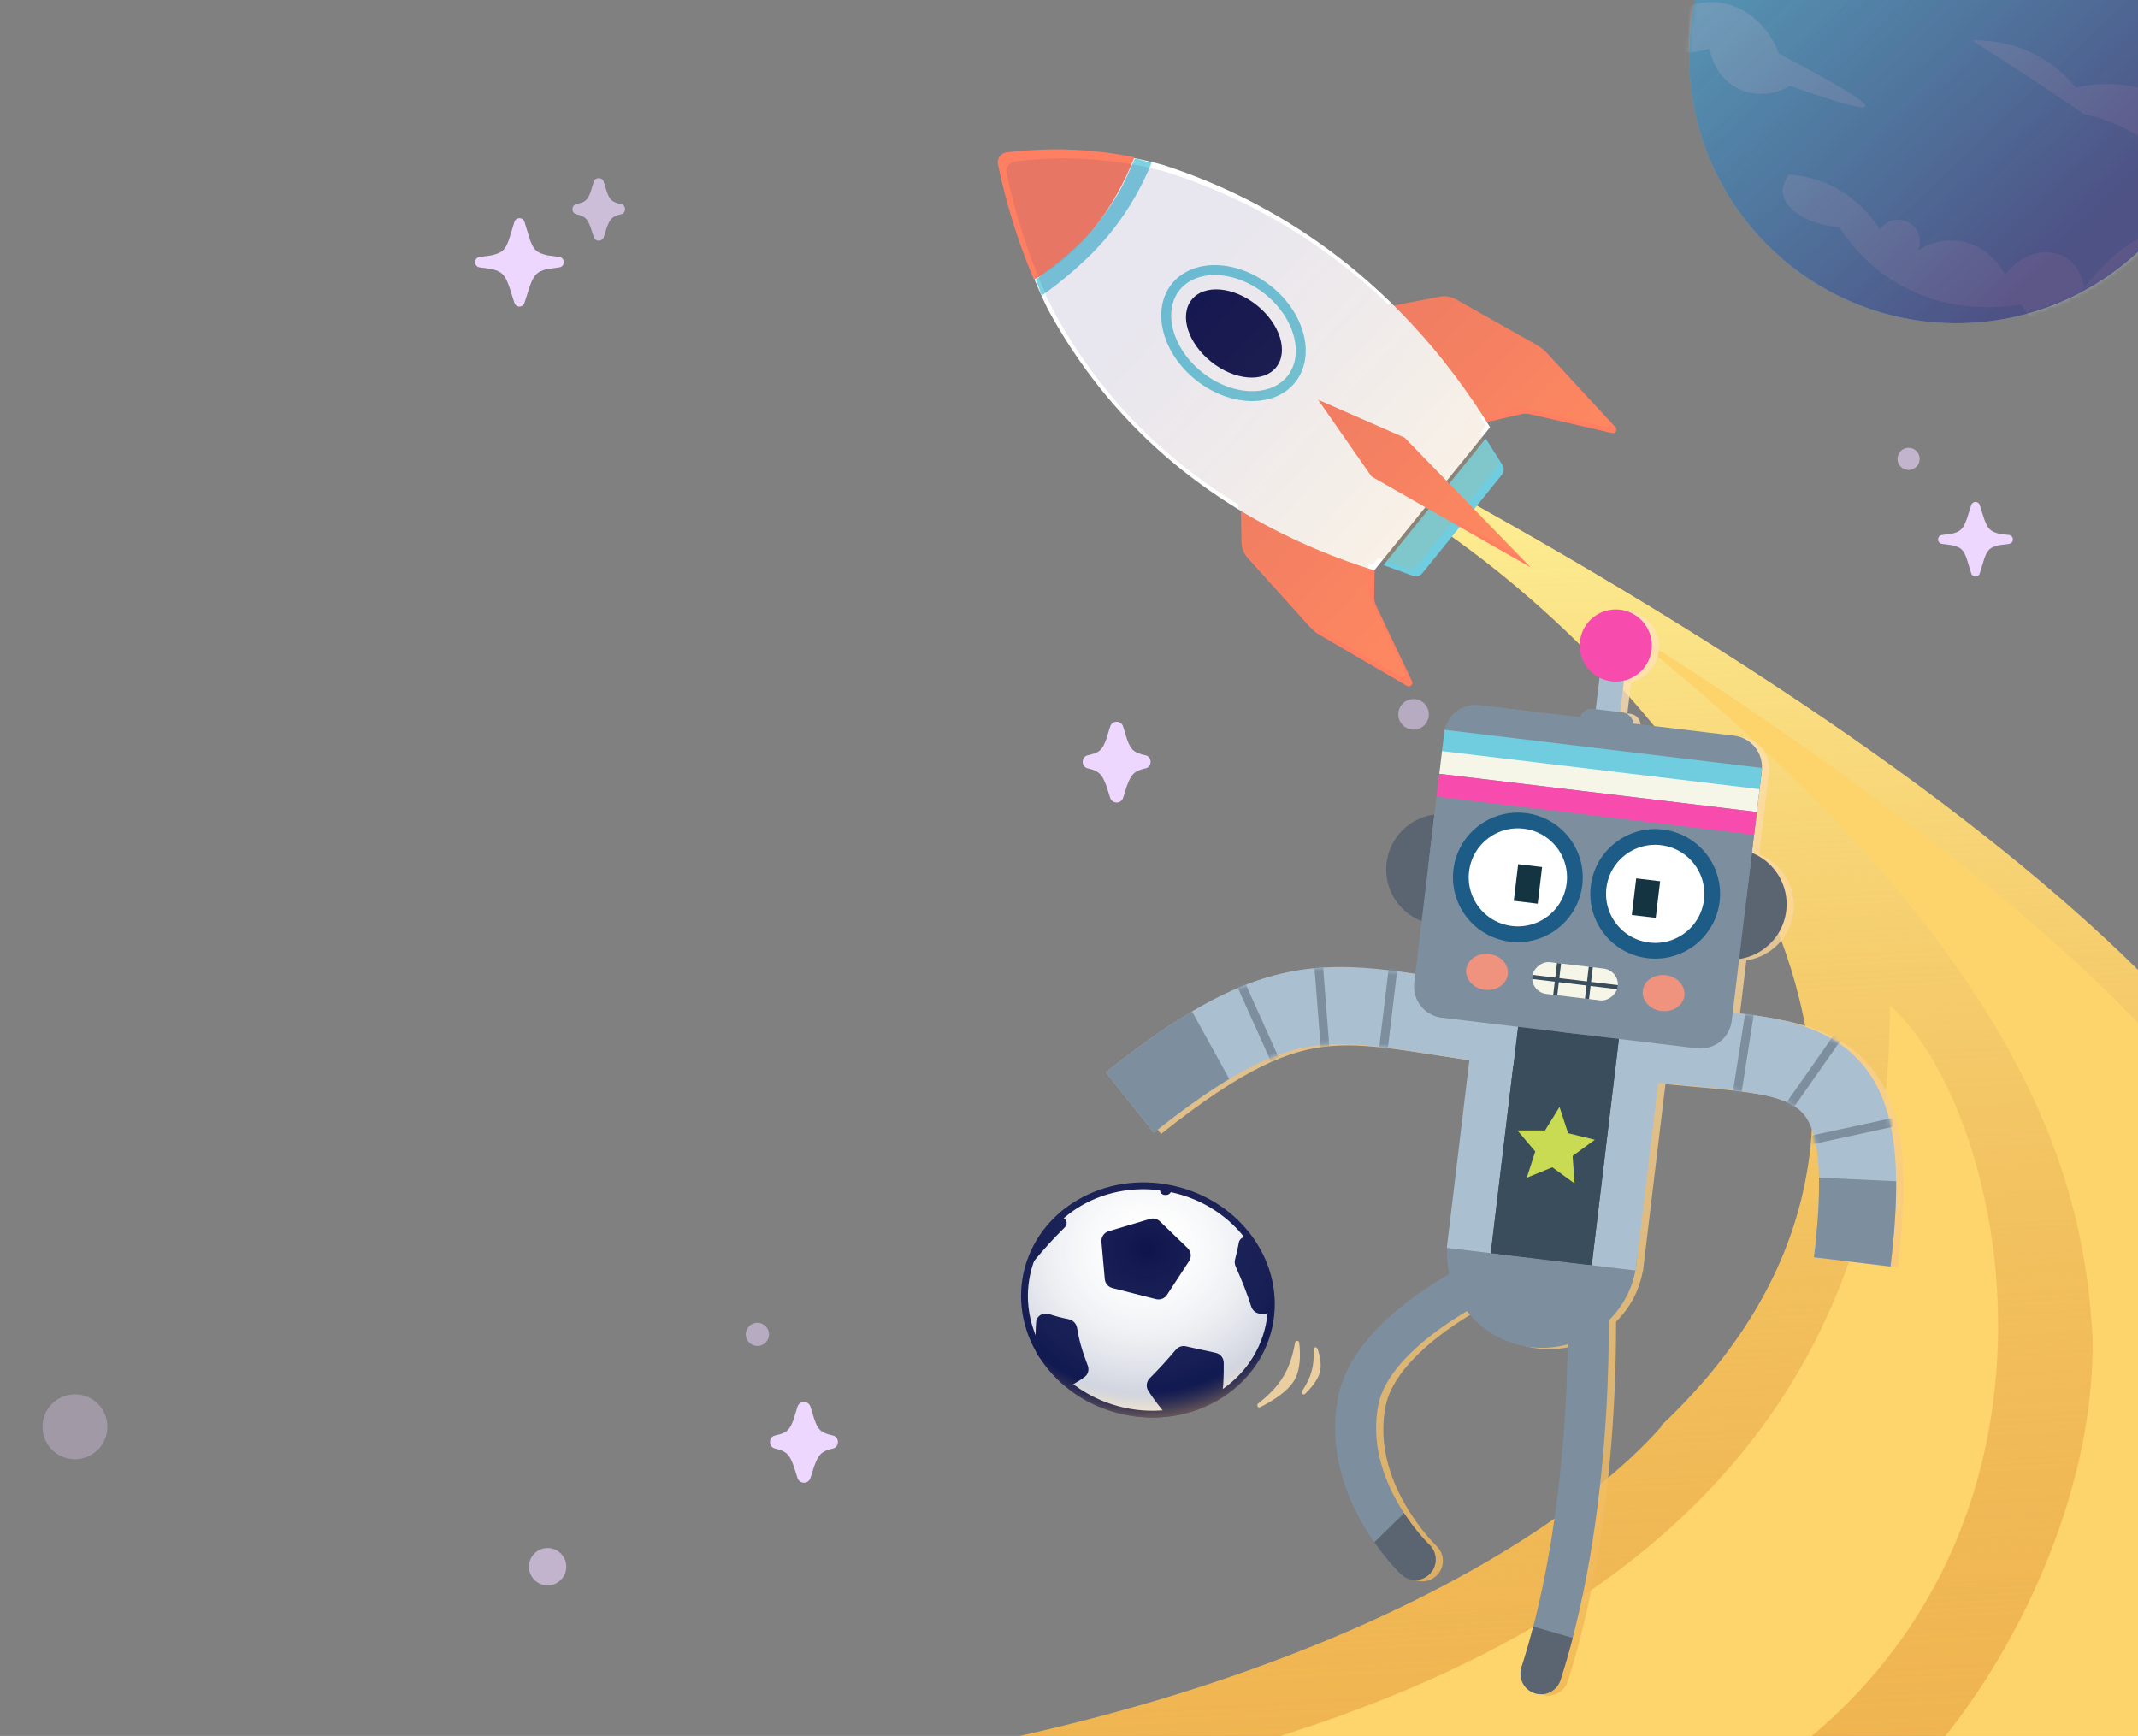 <svg width="468" height="380" viewBox="0 0 468 380" fill="none" xmlns="http://www.w3.org/2000/svg">
<rect x="0" y="0" width="468" height="380" fill="#808080" stroke="none"/>
<g clip-path="url(#clip0_1787_3425)">
<path d="M428.235 70.757C460.528 70.757 486.707 44.578 486.707 12.285C486.707 -20.008 460.528 -46.187 428.235 -46.187C395.942 -46.187 369.763 -20.008 369.763 12.285C369.763 44.578 395.942 70.757 428.235 70.757Z" fill="#6FCDDF"/>
<mask id="mask0_1787_3425" style="mask-type:alpha" maskUnits="userSpaceOnUse" x="369" y="-47" width="118" height="118">
<path d="M428.235 70.757C460.528 70.757 486.707 44.578 486.707 12.285C486.707 -20.008 460.528 -46.187 428.235 -46.187C395.942 -46.187 369.763 -20.008 369.763 12.285C369.763 44.578 395.942 70.757 428.235 70.757Z" fill="#6FCDDF"/>
</mask>
<g mask="url(#mask0_1787_3425)">
<path opacity="0.3" d="M475.676 42.267C476.48 42.363 478.313 51.497 473.457 59.249C470.498 63.944 466.285 66.196 464.226 67.129C463.744 68.319 462.007 72.082 458.147 73.593C453.066 75.587 446.215 72.982 442.355 66.646C438.818 67.257 426.821 68.93 415.049 61.854C408.552 57.93 404.661 52.913 402.634 49.729C395.366 49.117 390.445 45.612 390.22 42.042C390.155 41.334 390.252 39.983 391.603 38.214C393.854 38.375 397.521 38.922 401.477 40.948C407.137 43.875 410.193 48.153 411.479 50.243C412.83 48.249 415.467 47.541 417.59 48.571C419.842 49.664 420.871 52.398 419.906 54.778C420.839 54.199 424.473 52.012 429.265 52.816C435.73 53.91 438.657 59.538 438.978 60.149C442.13 55.614 447.63 54.07 451.554 56.032C455.381 57.93 456.185 62.433 456.282 62.98C460.72 57.094 464.676 54.167 467.571 52.559C468.6 51.98 470.53 51.015 472.299 48.925C475.161 45.547 475.194 42.17 475.676 42.235V42.267Z" fill="#E9F6F9"/>
<path opacity="0.3" d="M385.588 -27.281C385.459 -26.766 384.559 -23.453 381.214 -21.749C377.226 -19.755 373.398 -21.91 373.109 -22.07C373.173 -21.363 373.527 -17.535 371.018 -15.027C368.059 -12.1 362.238 -12.003 357.735 -15.766C359.375 -14.737 360.212 -12.807 359.826 -10.91C359.472 -9.077 358.089 -7.629 356.256 -7.211C356.706 -7.308 360.694 -8.112 364.039 -5.314C367.577 -2.322 367.223 2.084 367.191 2.47C368.703 1.634 372.112 0.025 376.357 0.572C382.147 1.312 387.132 5.654 389.383 11.733C402.377 18.551 408.713 22.378 408.295 23.279C407.941 24.051 402.473 22.572 391.828 18.776C388.161 21.028 383.562 21.156 379.927 19.098C375.199 16.396 374.331 11.315 374.234 10.671C366.998 12.794 360.437 10.768 358.217 6.555C357.799 5.75 357.027 3.853 357.574 0.862C357.317 0.797 351.238 -0.811 349.887 -6.085C349.341 -8.176 349.759 -10.009 350.112 -11.039C346.639 -12.872 345.545 -17.246 347.443 -20.205C349.115 -22.81 352.814 -23.807 355.902 -22.231C357.22 -24.032 359.375 -26.348 362.592 -27.249C365.808 -28.149 368.188 -27.088 371.661 -26.509C374.813 -25.994 379.445 -25.737 385.556 -27.313L385.588 -27.281Z" fill="#E9F6FB"/>
<path opacity="0.3" d="M488.702 2.475C491.854 4.598 497.482 9.005 501.663 16.627C504.88 22.481 506.005 27.916 506.423 31.39C506.423 32.097 506.23 36.246 503.078 38.626C499.541 41.296 493.623 40.717 489.474 36.536C486.868 37.436 483.395 38.112 479.664 37.179C474.582 35.892 472.845 32.451 466.702 28.977C464.097 27.498 460.656 25.954 456.217 24.989C452.937 22.738 449.56 20.487 446.183 18.235C441.294 14.987 436.437 11.867 431.645 8.844C434.636 8.779 441.101 9.069 447.566 13.121C450.718 15.083 452.937 17.367 454.384 19.168C455.188 18.975 468.793 15.759 475.933 23.96C476.962 25.15 478.217 26.951 479.021 29.589C481.143 28.431 485.035 26.662 490.02 26.758C491.886 26.758 493.526 27.048 494.877 27.402C493.944 26.404 492.69 24.829 492.047 22.609C490.503 17.56 493.494 14.311 492.4 9.165C492.047 7.461 491.146 5.113 488.67 2.54L488.702 2.475Z" fill="#E9F6F9"/>
</g>
<path opacity="0.6" d="M428.235 70.757C460.528 70.757 486.707 44.578 486.707 12.285C486.707 -20.008 460.528 -46.187 428.235 -46.187C395.942 -46.187 369.763 -20.008 369.763 12.285C369.763 44.578 395.942 70.757 428.235 70.757Z" fill="url(#paint0_linear_1787_3425)"/>
<path fill-rule="evenodd" clip-rule="evenodd" d="M114.808 48.573C114.474 47.49 112.94 47.49 112.606 48.573L111.392 52.515C110.557 54.735 109.983 55.336 107.566 55.896L105 56.238C103.667 56.416 103.667 58.344 105 58.522L107.561 58.863C109.993 59.439 110.561 60.316 111.404 62.563L111.409 62.548L112.609 66.316C112.95 67.385 114.464 67.385 114.804 66.316L116.005 62.547L116.01 62.563C116.853 60.316 117.421 59.439 119.853 58.863L122.414 58.522C123.747 58.344 123.747 56.416 122.414 56.238L119.848 55.896C117.429 55.336 116.856 54.734 116.019 52.509L114.808 48.573Z" fill="#EDD7FF"/>
<path opacity="0.7" fill-rule="evenodd" clip-rule="evenodd" d="M132.166 39.813C131.832 38.729 130.298 38.729 129.965 39.813L129.28 42.036C128.636 43.748 128.193 44.211 126.33 44.643L126.311 44.645C124.978 44.823 124.978 46.751 126.311 46.928L126.325 46.93C128.201 47.375 128.639 48.051 129.289 49.784L129.293 49.772L129.968 51.89C130.309 52.96 131.822 52.96 132.163 51.89L132.838 49.772L132.842 49.784C133.492 48.051 133.93 47.375 135.806 46.93L135.821 46.928C137.153 46.751 137.153 44.823 135.821 44.645L135.801 44.643C133.935 44.21 133.494 43.746 132.848 42.027L132.166 39.813Z" fill="#EDD7FF"/>
<path fill-rule="evenodd" clip-rule="evenodd" d="M177.409 307.946C176.979 306.547 174.998 306.547 174.568 307.946L173.685 310.811C172.853 313.024 172.282 313.622 169.876 314.18L169.851 314.183C168.13 314.412 168.13 316.901 169.851 317.13L169.87 317.133C172.291 317.707 172.857 318.58 173.696 320.816L173.701 320.801L174.572 323.535C175.012 324.916 176.965 324.916 177.405 323.535L178.276 320.801L178.282 320.816C179.12 318.58 179.686 317.707 182.108 317.133L182.126 317.13C183.847 316.901 183.847 314.412 182.126 314.183L182.101 314.18C179.695 313.622 179.124 313.023 178.291 310.809L177.409 307.946Z" fill="#EDD7FF"/>
<path fill-rule="evenodd" clip-rule="evenodd" d="M245.849 159.049C245.418 157.65 243.438 157.65 243.007 159.049L242.125 161.915C241.292 164.127 240.721 164.726 238.315 165.283L238.29 165.287C236.57 165.516 236.57 168.005 238.29 168.234L238.309 168.237C240.73 168.81 241.296 169.683 242.135 171.92L242.141 171.905L243.012 174.639C243.451 176.02 245.405 176.02 245.845 174.639L246.716 171.905L246.721 171.92C247.56 169.683 248.126 168.81 250.547 168.237L250.566 168.234C252.286 168.005 252.286 165.516 250.566 165.287L250.541 165.283C248.134 164.726 247.563 164.127 246.731 161.913L245.849 159.049Z" fill="#EDD7FF"/>
<path fill-rule="evenodd" clip-rule="evenodd" d="M431.499 125.523C431.78 126.438 433.075 126.438 433.357 125.523L434.38 122.2C435.086 120.323 435.57 119.816 437.611 119.343L439.776 119.055C440.901 118.905 440.901 117.277 439.776 117.127L437.616 116.84C435.563 116.353 435.083 115.613 434.372 113.717L434.367 113.73L433.354 110.549C433.066 109.646 431.789 109.646 431.501 110.549L430.488 113.729L430.483 113.717C429.772 115.613 429.292 116.353 427.24 116.84L425.079 117.127C423.954 117.277 423.954 118.905 425.079 119.055L427.244 119.343C429.287 119.816 429.77 120.324 430.477 122.204L431.499 125.523Z" fill="#EDD7FF"/>
<circle opacity="0.5" cx="309.422" cy="156.371" r="3.345" fill="#EDD7FF"/>
<circle opacity="0.6" cx="417.777" cy="100.45" r="2.43" transform="rotate(-180 417.777 100.45)" fill="#EDD7FF"/>
<circle opacity="0.6" cx="119.877" cy="342.953" r="4.088" transform="rotate(-168.219 119.877 342.953)" fill="#EDD7FF"/>
<circle opacity="0.3" cx="16.404" cy="312.327" r="7.103" transform="rotate(-168.219 16.404 312.327)" fill="#EDD7FF"/>
<circle opacity="0.5" cx="165.793" cy="292.094" r="2.544" transform="rotate(-168.219 165.793 292.094)" fill="#EDD7FF"/>
<path fill-rule="evenodd" clip-rule="evenodd" d="M317.152 117.006C370.264 154.462 438.636 241.219 363.636 312.067L363.639 312.312C336.236 343.295 257.422 385.672 132.507 392.034L128.703 399.99L364.533 394.364L364.548 395.743L508.949 394.17L507.603 270.672C502.728 248.756 471.636 193.551 322.898 110.471L317.152 117.006Z" fill="#EFB450"/>
<path fill-rule="evenodd" clip-rule="evenodd" d="M317.152 117.006C370.264 154.462 438.636 241.219 363.636 312.067L363.639 312.312C336.236 343.295 257.422 385.672 132.507 392.034L128.703 399.99L364.533 394.364L364.548 395.743L508.949 394.17L507.603 270.672C502.728 248.756 471.636 193.551 322.898 110.471L317.152 117.006Z" fill="url(#paint1_linear_1787_3425)"/>
<path d="M485.913 245.671C459.468 206.108 387.393 156.803 354.661 137.096C446.783 210.259 456.34 261.906 458.063 293.021C458.519 334.873 432.896 374.934 417.597 388.938L470.172 388.365L487.112 355.663C508.664 301.741 495.293 259.867 485.913 245.671Z" fill="#FDD46C"/>
<path d="M369.263 397.767C462.849 351.217 441.403 244.678 413.681 220.093C413.681 377.506 236.626 389.613 177.13 402.758L369.263 397.767Z" fill="#FDD56C"/>
<path d="M271.36 100.079L271.771 118.724C271.793 119.973 272.266 121.187 273.1 122.095L286.717 137.236C287.362 137.952 288.104 138.548 288.944 139.023L308.019 150.163C308.634 150.537 309.413 149.811 309.097 149.161L301.2 132.532C300.911 131.943 300.766 131.27 300.796 130.619L300.984 118.611L271.403 100.073L271.36 100.079Z" fill="#FF5F3C"/>
<path d="M271.36 100.079L271.771 118.724C271.793 119.973 272.266 121.187 273.1 122.095L286.717 137.236C287.362 137.952 288.104 138.548 288.944 139.023L308.019 150.163C308.634 150.537 309.413 149.811 309.097 149.161L301.2 132.532C300.911 131.943 300.766 131.27 300.796 130.619L300.984 118.611L271.403 100.073L271.36 100.079Z" fill="white" fill-opacity="0.2"/>
<path d="M296.726 68.511L315.107 64.949C316.337 64.705 317.628 64.907 318.696 65.526L336.445 75.561C337.285 76.036 338.027 76.632 338.672 77.348L353.654 93.545C354.152 94.065 353.606 94.977 352.9 94.808L334.907 90.655C334.268 90.5 333.577 90.502 332.944 90.669L321.204 93.403L296.73 68.554L296.726 68.511Z" fill="#FF5F3C"/>
<path d="M296.726 68.511L315.107 64.949C316.337 64.705 317.628 64.907 318.696 65.526L336.445 75.561C337.285 76.036 338.027 76.632 338.672 77.348L353.654 93.545C354.152 94.065 353.606 94.977 352.9 94.808L334.907 90.655C334.268 90.5 333.577 90.502 332.944 90.669L321.204 93.403L296.73 68.554L296.726 68.511Z" fill="white" fill-opacity="0.2"/>
<path d="M326.146 93.56L300.813 124.859C285.954 120.232 261.116 109.856 241.563 85.918C236.427 79.615 232.39 73.322 229.226 67.412C227.014 62.782 224.782 57.422 222.789 51.342C221.033 46.007 219.732 40.958 218.771 36.34C218.512 35.102 219.396 33.868 220.675 33.705C225.556 33.101 231.451 32.756 238.067 33.267C244.528 33.733 250.076 34.855 254.602 36.107C261.076 38.209 268.019 41.006 275.179 44.809C301.787 58.944 317.585 79.592 326.188 93.554L326.146 93.56Z" fill="white"/>
<path d="M248.357 34.419C245.102 33.769 241.493 33.228 237.542 32.923C231.016 32.436 225.181 32.778 220.326 33.356C219.06 33.518 218.185 34.739 218.441 35.965C219.393 40.537 220.68 45.534 222.418 50.815C223.661 54.56 224.985 58.017 226.329 61.215C236.797 55.524 243.898 45.442 248.334 34.401L248.357 34.419Z" fill="#FF5F3C"/>
<path d="M248.357 34.419C245.102 33.769 241.493 33.228 237.542 32.923C231.016 32.436 225.181 32.778 220.326 33.356C219.06 33.518 218.185 34.739 218.441 35.965C219.393 40.537 220.68 45.534 222.418 50.815C223.661 54.56 224.985 58.017 226.329 61.215C236.797 55.524 243.898 45.442 248.334 34.401L248.357 34.419Z" fill="white" fill-opacity="0.2"/>
<path d="M328.71 103.981L311.403 125.412C310.889 126.049 310.047 126.305 309.286 126.043L302.842 123.699L325.214 95.996L328.878 101.782C329.315 102.445 329.224 103.344 328.71 103.981Z" fill="#6FCDDF"/>
<path opacity="0.9" d="M226.669 61.266C230.08 58.612 236.051 54.389 240.252 48.952C241.766 46.985 243.112 45.039 244.277 43.18C246.215 40.039 247.316 37.138 248.407 34.676C249.587 34.926 250.905 35.392 252.084 35.642C250.415 39.698 247.841 44.96 243.325 50.648C238.451 56.825 231.798 62.077 228.047 64.691C227.612 63.797 227.553 63.183 227.118 62.289L226.669 61.266Z" fill="#6FCDDF"/>
<path d="M281.235 81.927C284.567 77.811 282.285 70.478 276.139 65.546C269.992 60.615 262.309 59.954 258.977 64.07C255.645 68.185 257.927 75.519 264.073 80.45C270.22 85.381 277.903 86.043 281.235 81.927Z" fill="white"/>
<path d="M279.342 80.408C282.106 76.994 280.212 70.909 275.111 66.817C270.01 62.724 263.635 62.175 260.871 65.589C258.107 69.003 260.001 75.088 265.102 79.18C270.203 83.273 276.578 83.823 279.342 80.408Z" fill="#0E144C"/>
<path d="M277.605 63.53C281.155 66.378 283.453 70.025 284.331 73.581C285.209 77.136 284.66 80.535 282.631 83.042C280.602 85.548 277.382 86.804 273.706 86.705C270.029 86.607 265.961 85.146 262.411 82.298C258.86 79.45 256.563 75.803 255.685 72.247C254.807 68.693 255.355 65.293 257.384 62.786C259.413 60.28 262.634 59.025 266.31 59.123C269.987 59.222 274.055 60.682 277.605 63.53Z" stroke="#6FCDDF" stroke-width="2.178"/>
<path d="M288.545 87.525L300.233 104.306L334.949 124.129L307.475 95.823L288.545 87.525Z" fill="#FF5F3C"/>
<path d="M288.545 87.525L300.233 104.306L334.949 124.129L307.475 95.823L288.545 87.525Z" fill="white" fill-opacity="0.2"/>
<path opacity="0.15" d="M325.265 93.29L324.011 94.825L327.621 100.46C328.057 101.114 327.967 102.002 327.454 102.631L321.362 110.09L333.255 122.216L318.341 113.788L310.173 123.788C309.66 124.416 308.819 124.669 308.059 124.411L301.711 122.128L300.514 123.594C300.215 123.502 299.912 123.408 299.604 123.31L299.512 129.209C299.483 129.838 299.624 130.488 299.905 131.057L307.609 147.126C307.917 147.754 307.157 148.456 306.557 148.094L287.951 137.331C287.132 136.871 286.408 136.295 285.778 135.603L272.496 120.973C271.682 120.095 271.221 118.923 271.2 117.715L271.037 110.415C261.446 104.561 251.478 96.638 242.62 85.893C237.601 79.791 233.656 73.698 230.565 67.977C230.233 67.289 229.901 66.583 229.569 65.862L229.454 65.941C229.236 65.499 229.113 65.126 228.989 64.754C228.866 64.381 228.743 64.008 228.525 63.567L228.076 62.556L228.097 62.539C226.774 59.434 225.479 56.059 224.275 52.418C222.558 47.253 221.288 42.365 220.348 37.894C220.212 37.249 220.4 36.605 220.796 36.123C221.137 35.709 221.632 35.415 222.209 35.342L222.268 35.335C226.996 34.759 232.694 34.43 239.083 34.909L239.202 34.918L239.262 34.923C243.11 35.2 246.626 35.714 249.786 36.347L249.819 36.274C250.378 36.391 250.969 36.556 251.561 36.724C252.898 37.022 254.165 37.34 255.358 37.668C261.684 39.703 268.468 42.41 275.465 46.092C286.858 52.089 296.223 59.297 303.857 66.641L314.601 64.578C315.801 64.342 317.06 64.537 318.102 65.135L335.415 74.832C336.234 75.291 336.958 75.867 337.587 76.559L352.202 92.21C352.688 92.712 352.154 93.593 351.466 93.43L333.915 89.418C333.292 89.267 332.618 89.269 332.001 89.431L324.031 91.27C324.473 91.956 324.898 92.628 325.307 93.285L325.265 93.29Z" fill="url(#paint2_linear_1787_3425)"/>
<path d="M275.453 307.196C280.43 303.274 282.453 299.739 283.472 293.971C283.579 293.37 284.328 293.343 284.4 293.95C284.684 296.362 284.729 299.796 283.265 302.232C281.836 304.611 278.606 306.643 275.917 308.016C275.334 308.314 274.939 307.601 275.453 307.196Z" fill="#EACE9F"/>
<path d="M285.074 304.42C287.065 301.447 287.714 298.908 287.537 295.503C287.505 294.893 288.207 294.691 288.405 295.269C288.941 296.833 289.361 298.83 288.871 300.525C288.418 302.093 287.094 303.727 285.742 305.071C285.278 305.534 284.709 304.964 285.074 304.42Z" fill="#EACE9F"/>
<path d="M277.758 290.382C274.824 303.749 260.625 312.096 245.94 308.873C231.255 305.65 221.857 292.123 224.791 278.757C227.725 265.39 241.924 257.042 256.609 260.265C271.294 263.489 280.692 277.015 277.758 290.382Z" fill="white" stroke="#0F154D" stroke-width="1.487"/>
<path d="M241.833 280L241.102 271.851C241.007 270.794 241.67 269.816 242.688 269.514L251.727 266.829C252.498 266.6 253.333 266.804 253.911 267.363L259.975 273.222C260.744 273.966 260.877 275.15 260.292 276.046L255.457 283.444C254.935 284.242 253.964 284.62 253.041 284.385L243.505 281.961C242.588 281.728 241.918 280.942 241.833 280Z" fill="#0E144C"/>
<path d="M251.358 304.446C252.372 306.014 253.283 307.26 254.632 308.902C255.149 309.532 255.976 309.817 256.776 309.658L256.8 309.653C260.547 308.909 263.242 308.373 266.723 306.037C267.223 305.701 267.549 305.162 267.619 304.564C267.872 302.42 267.873 300.582 267.872 298.33C267.872 297.278 267.141 296.364 266.113 296.139L259.578 294.705C258.767 294.526 257.923 294.816 257.387 295.451C255.388 297.813 253.886 299.472 251.676 301.685C250.94 302.422 250.793 303.571 251.358 304.446Z" fill="#0E144C"/>
<path d="M275.552 287.527L275.979 287.62C277.321 287.915 278.621 286.936 278.602 285.563C278.54 280.913 277.382 277.359 273.803 271.476C273.603 271.147 273.274 270.913 272.898 270.831C272.105 270.657 271.331 271.18 271.184 271.978C270.958 273.211 270.735 274.247 270.354 275.671C270.22 276.171 270.257 276.703 270.465 277.177C272.019 280.72 272.912 282.964 273.892 286.008C274.138 286.772 274.768 287.355 275.552 287.527Z" fill="#0E144C"/>
<path d="M255.172 261.582L254.972 261.579C254.776 261.577 254.583 261.52 254.417 261.414C253.521 260.845 253.931 259.53 254.982 259.675C255.155 259.699 255.325 259.725 255.493 259.752C256.817 259.969 256.514 261.598 255.172 261.582Z" fill="#0E144C"/>
<path d="M226.044 276.392C228.727 273.172 230.346 271.375 233.108 268.637C233.281 268.465 233.402 268.247 233.454 268.008C233.703 266.876 232.436 266.058 231.556 266.812C228.521 269.412 226.936 271.858 225.226 275.899C225.109 276.176 225.273 276.491 225.567 276.556C225.744 276.595 225.928 276.531 226.044 276.392Z" fill="#0E144C"/>
<path d="M226.807 289.359C226.63 291.288 226.72 293.021 226.75 295.363C226.756 295.831 226.905 296.288 227.183 296.663C228.776 298.814 229.817 300.001 232.379 302.557C233.109 303.285 234.248 303.414 235.138 302.895C235.937 302.429 236.647 302.007 237.484 301.357C238.219 300.788 238.434 299.788 238.102 298.92C236.797 295.5 236.206 293.333 235.765 290.681C235.606 289.726 234.873 288.966 233.924 288.775C232.261 288.44 230.991 288.098 229.626 287.654C228.332 287.233 226.932 288.005 226.807 289.359Z" fill="#0E144C"/>
<ellipse cx="251.275" cy="284.569" rx="27.857" ry="25.626" transform="rotate(12.379 251.275 284.569)" fill="url(#paint3_radial_1787_3425)"/>
<g style="mix-blend-mode:overlay" opacity="0.8">
<path d="M347.423 140.656C347.016 144.048 348.823 147.195 351.706 148.65L350.879 155.532L350.256 155.457C348.981 155.304 347.811 156.1 347.454 157.29L325.395 154.641C321.613 154.187 318.179 156.885 317.725 160.667L315.571 178.598C310.2 179.29 305.776 183.548 305.101 189.17C304.426 194.793 307.717 199.978 312.772 201.921L311.386 213.459C311.048 213.409 310.71 213.36 310.372 213.312C303.328 212.299 296.645 211.605 289.817 212.187C275.667 213.393 262.673 219.907 243.65 235.016L254.143 248.227C272.287 233.816 282.071 229.779 291.25 228.997C296.086 228.584 301.206 229.037 307.97 230.01C310.069 230.312 312.364 230.671 314.842 231.058C317.437 231.464 320.234 231.901 323.219 232.337L318.282 273.452L318.331 273.458C318.231 275.41 318.405 277.322 318.824 279.151C316.823 280.316 314.58 281.717 312.29 283.328C308.619 285.91 304.718 289.107 301.482 292.826C298.262 296.528 295.505 300.973 294.499 306.042C292.286 317.195 295.904 327.014 299.795 333.795C301.755 337.211 303.839 339.958 305.438 341.856C306.239 342.809 306.925 343.555 307.422 344.075C307.67 344.334 307.872 344.538 308.018 344.682C308.091 344.754 308.15 344.812 308.194 344.854C308.216 344.876 308.234 344.893 308.248 344.907L308.274 344.931L308.276 344.934C308.278 344.935 308.279 344.936 311.357 341.672L308.279 344.936C310.082 346.636 312.922 346.553 314.622 344.75C316.32 342.949 316.239 340.115 314.442 338.414L314.428 338.4C314.419 338.391 314.406 338.379 314.389 338.362C314.374 338.347 314.355 338.328 314.333 338.306C314.241 338.216 314.097 338.07 313.907 337.872C313.527 337.475 312.969 336.869 312.303 336.077C310.964 334.487 309.213 332.179 307.578 329.329C304.279 323.578 301.668 316.019 303.301 307.789C303.897 304.784 305.634 301.727 308.253 298.716C310.856 295.724 314.139 292.999 317.453 290.668C319.262 289.395 321.048 288.262 322.689 287.288C325.981 291.521 330.898 294.489 336.642 295.179C339.445 295.515 342.185 295.278 344.744 294.56C344.683 298.749 344.525 303.792 344.183 309.409C343.193 325.655 340.673 346.485 334.625 365.297C333.867 367.656 335.165 370.183 337.524 370.942C339.883 371.7 342.41 370.403 343.168 368.043C349.542 348.217 352.129 326.548 353.14 309.955C353.647 301.634 353.761 294.535 353.748 289.509L353.748 289.328C356.67 286.448 358.763 282.69 359.575 278.41L359.623 278.416L359.779 277.122L359.787 277.051L359.795 276.99C359.8 276.946 359.805 276.902 359.81 276.858L364.558 237.317C366.297 237.484 367.974 237.637 369.584 237.784L370.182 237.838C374.206 238.203 377.73 238.523 380.925 238.919C387.845 239.778 391.84 240.87 394.354 242.453C396.29 243.672 397.979 245.57 398.967 250.28C400.045 255.423 400.123 263.291 398.656 275.51L415.406 277.521C416.934 264.793 417.134 254.713 415.478 246.818C413.732 238.49 409.832 232.262 403.342 228.176C397.43 224.454 390.163 223.065 383.002 222.177C382.302 222.09 381.59 222.007 380.867 221.926L382.272 210.224C387.568 209.466 391.908 205.238 392.576 199.674C393.245 194.109 390.028 188.974 385.062 186.984L387.22 169.011C387.675 165.229 384.977 161.795 381.195 161.341L359.138 158.693C359.073 157.453 358.125 156.402 356.849 156.249L356.225 156.174L357.051 149.291C360.197 148.56 362.697 145.93 363.104 142.539C363.624 138.209 360.535 134.277 356.205 133.757C351.875 133.237 347.943 136.326 347.423 140.656Z" fill="url(#paint4_linear_1787_3425)"/>
</g>
<circle r="20.819" transform="matrix(-0.993 -0.119 -0.119 0.993 337.545 274.214)" fill="#7D8E9E"/>
<path d="M363.479 232.861C364.85 221.445 356.706 211.079 345.29 209.708V209.708C333.875 208.338 323.509 216.481 322.138 227.897L316.704 273.158L358.045 278.122L363.479 232.861Z" fill="#AABFD0"/>
<path d="M326.327 274.313L348.423 276.967L354.606 225.469L332.51 222.816L326.327 274.313Z" fill="#3A4D5C"/>
<circle r="11.127" transform="matrix(-0.993 -0.119 -0.119 0.993 343.472 224.855)" fill="#3A4D5C"/>
<path d="M326.328 274.313L348.424 276.967L354.607 225.469L332.511 222.816L326.328 274.313Z" fill="#3A4D5C"/>
<path d="M341.376 242.318L338.199 247.45L332.163 247.457L336.063 252.064L334.204 257.807L339.791 255.522L344.678 259.064L344.231 253.045L349.11 249.492L343.248 248.056L341.376 242.318Z" fill="#C9DB53"/>
<path fill-rule="evenodd" clip-rule="evenodd" d="M397.388 249.986C398.467 255.13 398.544 262.998 397.077 275.216L413.827 277.228C415.356 264.499 415.555 254.419 413.9 246.524C412.153 238.196 408.253 231.968 401.763 227.882C395.852 224.161 388.584 222.771 381.423 221.883C377.943 221.451 374.158 221.108 370.237 220.752C370.002 220.731 369.767 220.71 369.531 220.688C365.308 220.305 360.842 219.892 356.051 219.317L354.04 236.067C359.098 236.675 363.781 237.106 368.005 237.49C368.206 237.508 368.405 237.526 368.603 237.544C372.628 237.909 376.152 238.229 379.346 238.625C386.266 239.484 390.261 240.576 392.775 242.159C394.711 243.378 396.401 245.276 397.388 249.986Z" fill="#AABFD0"/>
<mask id="mask1_1787_3425" style="mask-type:alpha" maskUnits="userSpaceOnUse" x="354" y="219" width="62" height="59">
<path fill-rule="evenodd" clip-rule="evenodd" d="M397.388 249.986C398.467 255.13 398.544 262.998 397.077 275.217L413.827 277.228C415.356 264.499 415.555 254.419 413.9 246.524C412.153 238.197 408.253 231.968 401.763 227.882C395.852 224.161 388.584 222.772 381.423 221.883C377.943 221.451 374.158 221.108 370.237 220.753C370.002 220.731 369.767 220.71 369.531 220.689C365.308 220.305 360.842 219.892 356.051 219.317L354.04 236.067C359.098 236.675 363.781 237.106 368.005 237.49C368.206 237.508 368.405 237.526 368.603 237.544C372.628 237.909 376.152 238.229 379.346 238.625C386.266 239.484 390.261 240.576 392.775 242.159C394.711 243.378 396.401 245.276 397.388 249.986Z" fill="#AABFD0"/>
</mask>
<g mask="url(#mask1_1787_3425)">
<line y1="-0.948" x2="20.887" y2="-0.948" transform="matrix(-0.977 0.212 0.212 0.977 414.613 246.592)" stroke="#7D8E9E" stroke-width="1.897"/>
<line y1="-0.948" x2="22.403" y2="-0.948" transform="matrix(-0.574 0.819 0.819 0.574 404.493 225.493)" stroke="#7D8E9E" stroke-width="1.897"/>
<line y1="-0.948" x2="20.652" y2="-0.948" transform="matrix(-0.154 0.988 0.988 0.154 384.101 220.695)" stroke="#7D8E9E" stroke-width="1.897"/>
</g>
<path fill-rule="evenodd" clip-rule="evenodd" d="M397.077 275.217C397.943 268.003 398.271 262.305 398.172 257.79L415.056 258.576C415.105 264.045 414.667 270.237 413.827 277.228L397.077 275.217Z" fill="#7D8E9E"/>
<path fill-rule="evenodd" clip-rule="evenodd" d="M289.671 228.703C280.492 229.485 270.708 233.522 252.564 247.933L242.071 234.723C261.094 219.613 274.088 213.099 288.238 211.893C295.066 211.311 301.749 212.005 308.793 213.018C311.256 213.372 313.733 213.76 316.31 214.163C321.359 214.954 326.792 215.804 333.251 216.579L331.24 233.33C324.508 232.521 318.479 231.579 313.263 230.764C310.785 230.377 308.49 230.018 306.391 229.716C299.627 228.744 294.507 228.291 289.671 228.703Z" fill="#AABFD0"/>
<mask id="mask2_1787_3425" style="mask-type:alpha" maskUnits="userSpaceOnUse" x="242" y="211" width="92" height="37">
<path fill-rule="evenodd" clip-rule="evenodd" d="M289.669 228.703C280.49 229.485 270.706 233.522 252.563 247.933L242.07 234.723C261.093 219.613 274.086 213.099 288.237 211.893C295.065 211.311 301.747 212.005 308.791 213.018C311.254 213.372 313.731 213.76 316.308 214.163C321.358 214.954 326.79 215.804 333.25 216.579L331.239 233.33C324.507 232.521 318.477 231.579 313.261 230.764C310.783 230.377 308.489 230.018 306.39 229.716C299.625 228.744 294.506 228.291 289.669 228.703Z" fill="#AABFD0"/>
</mask>
<g mask="url(#mask2_1787_3425)">
<line y1="-0.948" x2="18.437" y2="-0.948" transform="matrix(-0.41 -0.912 -0.912 0.41 278.215 232.384)" stroke="#7D8E9E" stroke-width="1.897"/>
<line y1="-0.948" x2="19.218" y2="-0.948" transform="matrix(-0.078 -0.997 -0.997 0.078 289.085 229.171)" stroke="#7D8E9E" stroke-width="1.897"/>
<line y1="-0.948" x2="19.742" y2="-0.948" transform="matrix(0.119 -0.993 -0.993 -0.119 301.759 230.512)" stroke="#7D8E9E" stroke-width="1.897"/>
</g>
<path fill-rule="evenodd" clip-rule="evenodd" d="M252.564 247.933C259.01 242.813 264.401 239.002 269.085 236.182L260.917 221.408C255.209 224.799 249.046 229.183 242.071 234.723L252.564 247.933Z" fill="#7D8E9E"/>
<path fill-rule="evenodd" clip-rule="evenodd" d="M342.604 309.115C341.614 325.362 339.094 346.192 333.046 365.003C332.288 367.362 333.586 369.89 335.945 370.648C338.304 371.406 340.831 370.109 341.59 367.75C347.963 347.923 350.55 326.254 351.561 309.661C352.068 301.34 352.182 294.241 352.169 289.215C352.163 286.701 352.124 284.702 352.087 283.326C352.069 282.638 352.051 282.105 352.037 281.74C352.03 281.558 352.024 281.418 352.02 281.322C352.018 281.274 352.017 281.236 352.015 281.21L352.014 281.168C352.013 281.167 352.013 281.166 347.532 281.379L352.013 281.166C351.896 278.691 349.794 276.779 347.318 276.897C344.843 277.015 342.932 279.117 343.05 281.592L343.05 281.592L343.05 281.592L343.05 281.596L343.051 281.615C343.052 281.634 343.053 281.664 343.055 281.705C343.058 281.786 343.063 281.911 343.07 282.078C343.082 282.411 343.099 282.912 343.117 283.567C343.152 284.877 343.189 286.802 343.196 289.238C343.208 294.111 343.098 301.017 342.604 309.115Z" fill="#7D8E9E"/>
<path fill-rule="evenodd" clip-rule="evenodd" d="M330.968 277.092C329.971 274.823 327.323 273.793 325.055 274.79L326.86 278.897C325.055 274.79 325.054 274.79 325.053 274.791L325.042 274.795L325.02 274.805C325.003 274.813 324.978 274.824 324.948 274.837C324.888 274.864 324.803 274.903 324.695 274.952C324.479 275.051 324.171 275.194 323.783 275.38C323.008 275.751 321.912 276.294 320.591 276.996C317.958 278.394 314.397 280.442 310.711 283.034C307.04 285.616 303.139 288.813 299.903 292.533C296.683 296.234 293.926 300.679 292.92 305.749C290.707 316.901 294.326 326.72 298.216 333.501C300.176 336.918 302.261 339.664 303.859 341.563C304.66 342.515 305.346 343.262 305.843 343.781C306.091 344.041 306.293 344.244 306.439 344.388C306.512 344.461 306.571 344.518 306.615 344.561C306.637 344.582 306.655 344.599 306.669 344.613L306.688 344.63L306.695 344.637L306.698 344.64C306.699 344.641 306.7 344.642 309.778 341.378L306.7 344.642C308.503 346.342 311.343 346.259 313.043 344.456C314.741 342.656 314.66 339.821 312.864 338.12C312.862 338.118 312.857 338.114 312.849 338.106C312.831 338.089 312.799 338.058 312.754 338.013C312.662 337.922 312.518 337.777 312.328 337.578C311.948 337.181 311.39 336.575 310.724 335.783C309.385 334.193 307.635 331.885 306 329.036C302.7 323.284 300.089 315.725 301.722 307.495C302.319 304.491 304.055 301.433 306.674 298.422C309.277 295.43 312.56 292.705 315.874 290.374C319.172 288.054 322.395 286.198 324.8 284.921C325.998 284.285 326.984 283.797 327.662 283.472C328 283.31 328.261 283.189 328.433 283.11C328.518 283.071 328.582 283.042 328.621 283.025C328.641 283.016 328.655 283.01 328.662 283.006L328.666 283.005C328.666 283.004 328.667 283.004 328.668 283.004C328.668 283.004 328.668 283.004 328.668 283.004C330.935 282.006 331.965 279.359 330.968 277.092Z" fill="#7D8E9E"/>
<path fill-rule="evenodd" clip-rule="evenodd" d="M352.016 281.229C352.017 281.238 352.017 281.247 352.018 281.258C352.018 281.268 352.019 281.28 352.019 281.292C352.018 281.267 352.017 281.246 352.016 281.229ZM333.046 365.003C333.993 362.06 334.852 359.068 335.633 356.051L344.26 358.533C343.453 361.632 342.566 364.712 341.59 367.75C340.831 370.109 338.304 371.406 335.945 370.648C333.586 369.89 332.288 367.362 333.046 365.003Z" fill="#5B6571"/>
<path fill-rule="evenodd" clip-rule="evenodd" d="M303.859 341.563C302.966 340.502 301.921 339.176 300.83 337.617L307.349 331.238C308.557 333.088 309.749 334.626 310.724 335.783C311.39 336.575 311.948 337.181 312.328 337.578C312.518 337.777 312.662 337.922 312.754 338.013C312.799 338.058 312.831 338.089 312.849 338.106C312.857 338.114 312.862 338.118 312.864 338.12C314.66 339.821 314.741 342.656 313.043 344.456C311.343 346.259 308.503 346.342 306.7 344.642L309.778 341.378C306.7 344.642 306.699 344.641 306.698 344.64L306.695 344.637L306.688 344.631L306.669 344.613C306.655 344.599 306.637 344.582 306.615 344.561C306.571 344.518 306.512 344.461 306.439 344.389C306.293 344.244 306.091 344.041 305.843 343.781C305.346 343.262 304.66 342.515 303.859 341.563Z" fill="#5B6571"/>
<circle r="12.114" transform="matrix(-0.993 -0.119 -0.119 0.993 378.97 197.936)" fill="#5B6571"/>
<circle r="12.114" transform="matrix(-0.993 -0.119 -0.119 0.993 315.55 190.321)" fill="#5B6571"/>
<path d="M385.629 168.819L316.133 160.474L312.863 187.713C310.592 206.622 324.081 223.792 342.99 226.062L344.009 226.185C362.919 228.455 380.088 214.967 382.358 196.057L385.629 168.819Z" fill="#7D8E9E"/>
<path d="M309.575 215.104C309.121 218.886 311.818 222.32 315.6 222.774L371.4 229.474C375.182 229.928 378.616 227.23 379.07 223.448L385.642 168.717C386.096 164.935 383.398 161.501 379.616 161.047L323.816 154.347C320.034 153.893 316.6 156.591 316.146 160.373L309.575 215.104Z" fill="#7D8E9E"/>
<path d="M315.622 164.743L385.118 173.088L385.716 168.106L316.22 159.762L315.622 164.743Z" fill="#6FCDDF"/>
<path d="M315.064 169.393L384.559 177.737L385.158 172.756L315.662 164.411L315.064 169.393Z" fill="#F5F6E8"/>
<path d="M314.465 174.374L383.961 182.718L384.559 177.737L315.063 169.392L314.465 174.374Z" fill="#F74CAD"/>
<rect width="18.845" height="6.999" rx="3.5" transform="matrix(-0.993 -0.119 -0.119 0.993 354.543 212.446)" fill="#F5F6E8"/>
<rect width="18.845" height="0.897" transform="matrix(-0.993 -0.119 -0.119 0.993 354.158 215.653)" fill="#3A4D5C"/>
<rect width="0.897" height="6.999" transform="matrix(-0.993 -0.119 -0.119 0.993 348.663 211.74)" fill="#3A4D5C"/>
<rect width="0.897" height="6.999" transform="matrix(-0.993 -0.119 -0.119 0.993 341.714 210.906)" fill="#3A4D5C"/>
<ellipse rx="4.587" ry="3.948" transform="matrix(-0.993 -0.119 -0.119 0.993 325.504 212.755)" fill="#EF937E"/>
<ellipse rx="4.587" ry="3.948" transform="matrix(-0.993 -0.119 -0.119 0.993 364.15 217.396)" fill="#EF937E"/>
<path d="M349.923 194.177C349.103 201.003 353.983 207.208 360.83 208.03C367.677 208.852 373.888 203.979 374.707 197.153C375.527 190.327 370.647 184.122 363.8 183.299C356.953 182.477 350.743 187.351 349.923 194.177Z" fill="white" stroke="#1D5C87" stroke-width="3.448"/>
<path d="M319.862 190.567C319.042 197.393 323.922 203.598 330.769 204.421C337.616 205.243 343.827 200.369 344.646 193.543C345.466 186.717 340.586 180.512 333.739 179.69C326.892 178.868 320.682 183.741 319.862 190.567Z" fill="white" stroke="#1D5C87" stroke-width="3.448"/>
<rect x="332.776" y="190.491" width="3.087" height="3.41" rx="1.544" transform="rotate(6.847 332.776 190.491)" fill="#0F2437"/>
<rect width="3.087" height="3.41" rx="1.544" transform="matrix(-0.993 -0.119 -0.119 0.993 362.179 194.021)" fill="#0F2437"/>
<rect width="5.384" height="23.746" transform="matrix(-0.993 -0.119 -0.119 0.993 357 136.279)" fill="#AABFD0"/>
<circle r="7.897" transform="matrix(-0.993 -0.119 -0.119 0.993 353.685 141.304)" fill="#F74CAD"/>
<rect width="5.205" height="11.845" rx="2.602" transform="matrix(-0.119 0.993 0.993 0.119 346.094 154.853)" fill="#7D8E9E"/>
<rect width="5.274" height="8.076" transform="matrix(-0.993 -0.119 -0.119 0.993 363.396 192.902)" fill="#143441"/>
<rect width="5.274" height="8.076" transform="matrix(-0.993 -0.119 -0.119 0.993 337.559 189.8)" fill="#143441"/>
</g>
<defs>
<linearGradient id="paint0_linear_1787_3425" x1="378.18" y1="-41.727" x2="488.193" y2="73.49" gradientUnits="userSpaceOnUse">
<stop stop-color="#151450" stop-opacity="0.38"/>
<stop offset="0.755" stop-color="#38004A"/>
</linearGradient>
<linearGradient id="paint1_linear_1787_3425" x1="304.584" y1="90.182" x2="323.158" y2="425.757" gradientUnits="userSpaceOnUse">
<stop stop-color="#FFF59C"/>
<stop offset="1" stop-color="#EFB450" stop-opacity="0"/>
</linearGradient>
<linearGradient id="paint2_linear_1787_3425" x1="240.064" y1="34.522" x2="327.394" y2="115.311" gradientUnits="userSpaceOnUse">
<stop offset="0.25" stop-color="#402F76" stop-opacity="0.8"/>
<stop offset="1" stop-color="#EFB450"/>
</linearGradient>
<radialGradient id="paint3_radial_1787_3425" cx="0" cy="0" r="1" gradientUnits="userSpaceOnUse" gradientTransform="translate(248.689 273.749) rotate(69.651) scale(37.529 40.797)">
<stop stop-color="white" stop-opacity="0"/>
<stop offset="0.833" stop-color="#1C3064" stop-opacity="0.2"/>
<stop offset="0.974" stop-color="#FDC76C" stop-opacity="0.34"/>
</radialGradient>
<linearGradient id="paint4_linear_1787_3425" x1="330.144" y1="133.7" x2="330.144" y2="371.158" gradientUnits="userSpaceOnUse">
<stop stop-color="#FFE4BB"/>
<stop offset="1" stop-color="#EFB450"/>
</linearGradient>
<clipPath id="clip0_1787_3425">
<rect width="468" height="380" fill="white"/>
</clipPath>
</defs>
</svg>
